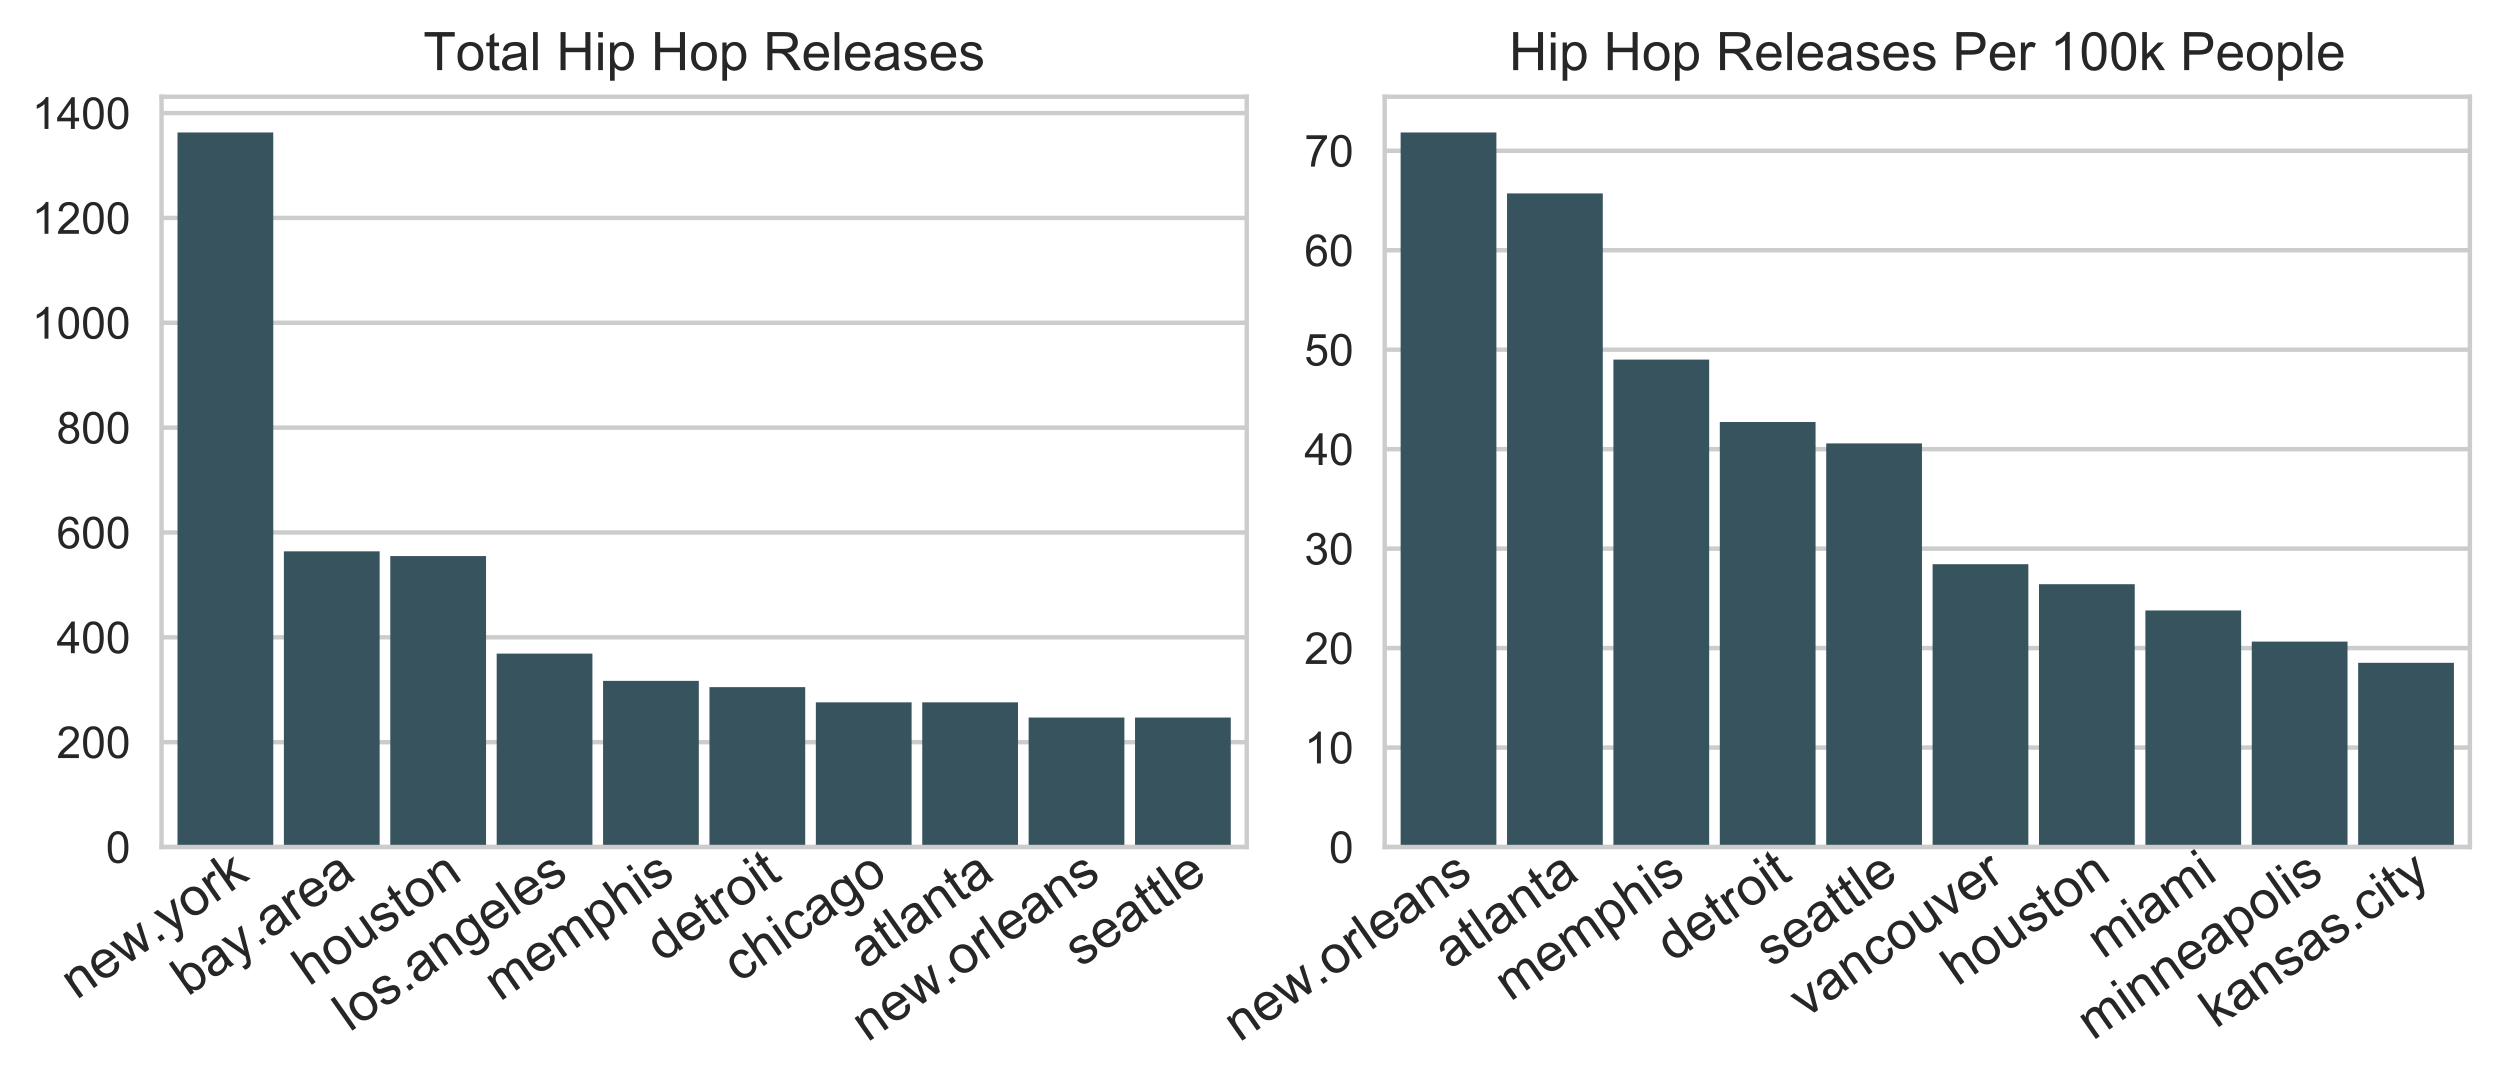 <?xml version="1.0" encoding="utf-8" standalone="no"?>
<!DOCTYPE svg PUBLIC "-//W3C//DTD SVG 1.1//EN"
  "http://www.w3.org/Graphics/SVG/1.1/DTD/svg11.dtd">
<!-- Created with matplotlib (http://matplotlib.org/) -->
<svg height="244pt" version="1.1" viewBox="0 0 564 244" width="564pt" xmlns="http://www.w3.org/2000/svg" xmlns:xlink="http://www.w3.org/1999/xlink">
 <defs>
  <style type="text/css">
*{stroke-linecap:butt;stroke-linejoin:round;}
  </style>
 </defs>
 <g id="figure_1">
  <g id="patch_1">
   <path d="M 0 244.384 
L 564.404 244.384 
L 564.404 -0 
L 0 -0 
z
" style="fill:#ffffff;"/>
  </g>
  <g id="axes_1">
   <g id="patch_2">
    <path d="M 36.444 191.089 
L 281.264 191.089 
L 281.264 21.825 
L 36.444 21.825 
z
" style="fill:#ffffff;"/>
   </g>
   <g id="matplotlib.axis_1"/>
   <g id="matplotlib.axis_2">
    <g id="ytick_1">
     <g id="line2d_1">
      <path clip-path="url(#pf727382b00)" d="M 36.444 191.089 
L 281.264 191.089 
" style="fill:none;stroke:#cccccc;stroke-linecap:round;"/>
     </g>
     <g id="line2d_2"/>
     <g id="text_1">
      <!-- 0 -->
      <defs>
       <path d="M 4.156 35.297 
Q 4.156 48 6.766 55.734 
Q 9.375 63.484 14.516 67.672 
Q 19.672 71.875 27.484 71.875 
Q 33.25 71.875 37.594 69.547 
Q 41.938 67.234 44.766 62.859 
Q 47.609 58.5 49.219 52.219 
Q 50.828 45.953 50.828 35.297 
Q 50.828 22.703 48.234 14.969 
Q 45.656 7.234 40.5 3 
Q 35.359 -1.219 27.484 -1.219 
Q 17.141 -1.219 11.234 6.203 
Q 4.156 15.141 4.156 35.297 
M 13.188 35.297 
Q 13.188 17.672 17.312 11.828 
Q 21.438 6 27.484 6 
Q 33.547 6 37.672 11.859 
Q 41.797 17.719 41.797 35.297 
Q 41.797 52.984 37.672 58.781 
Q 33.547 64.594 27.391 64.594 
Q 21.344 64.594 17.719 59.469 
Q 13.188 52.938 13.188 35.297 
" id="ArialMT-30"/>
      </defs>
      <g style="fill:#262626;" transform="translate(23.883 194.668)scale(0.1 -0.1)">
       <use xlink:href="#ArialMT-30"/>
      </g>
     </g>
    </g>
    <g id="ytick_2">
     <g id="line2d_3">
      <path clip-path="url(#pf727382b00)" d="M 36.444 167.435 
L 281.264 167.435 
" style="fill:none;stroke:#cccccc;stroke-linecap:round;"/>
     </g>
     <g id="line2d_4"/>
     <g id="text_2">
      <!-- 200 -->
      <defs>
       <path d="M 50.344 8.453 
L 50.344 0 
L 3.031 0 
Q 2.938 3.172 4.047 6.109 
Q 5.859 10.938 9.828 15.625 
Q 13.812 20.312 21.344 26.469 
Q 33.016 36.031 37.109 41.625 
Q 41.219 47.219 41.219 52.203 
Q 41.219 57.422 37.469 61 
Q 33.734 64.594 27.734 64.594 
Q 21.391 64.594 17.578 60.781 
Q 13.766 56.984 13.719 50.25 
L 4.688 51.172 
Q 5.609 61.281 11.656 66.578 
Q 17.719 71.875 27.938 71.875 
Q 38.234 71.875 44.234 66.156 
Q 50.25 60.453 50.25 52 
Q 50.25 47.703 48.484 43.547 
Q 46.734 39.406 42.656 34.812 
Q 38.578 30.219 29.109 22.219 
Q 21.188 15.578 18.938 13.203 
Q 16.703 10.844 15.234 8.453 
z
" id="ArialMT-32"/>
      </defs>
      <g style="fill:#262626;" transform="translate(12.761 171.013)scale(0.1 -0.1)">
       <use xlink:href="#ArialMT-32"/>
       <use x="55.615" xlink:href="#ArialMT-30"/>
       <use x="111.23" xlink:href="#ArialMT-30"/>
      </g>
     </g>
    </g>
    <g id="ytick_3">
     <g id="line2d_5">
      <path clip-path="url(#pf727382b00)" d="M 36.444 143.78 
L 281.264 143.78 
" style="fill:none;stroke:#cccccc;stroke-linecap:round;"/>
     </g>
     <g id="line2d_6"/>
     <g id="text_3">
      <!-- 400 -->
      <defs>
       <path d="M 32.328 0 
L 32.328 17.141 
L 1.266 17.141 
L 1.266 25.203 
L 33.938 71.578 
L 41.109 71.578 
L 41.109 25.203 
L 50.781 25.203 
L 50.781 17.141 
L 41.109 17.141 
L 41.109 0 
z
M 32.328 25.203 
L 32.328 57.469 
L 9.906 25.203 
z
" id="ArialMT-34"/>
      </defs>
      <g style="fill:#262626;" transform="translate(12.761 147.359)scale(0.1 -0.1)">
       <use xlink:href="#ArialMT-34"/>
       <use x="55.615" xlink:href="#ArialMT-30"/>
       <use x="111.23" xlink:href="#ArialMT-30"/>
      </g>
     </g>
    </g>
    <g id="ytick_4">
     <g id="line2d_7">
      <path clip-path="url(#pf727382b00)" d="M 36.444 120.126 
L 281.264 120.126 
" style="fill:none;stroke:#cccccc;stroke-linecap:round;"/>
     </g>
     <g id="line2d_8"/>
     <g id="text_4">
      <!-- 600 -->
      <defs>
       <path d="M 49.75 54.047 
L 41.016 53.375 
Q 39.844 58.547 37.703 60.891 
Q 34.125 64.656 28.906 64.656 
Q 24.703 64.656 21.531 62.312 
Q 17.391 59.281 14.984 53.469 
Q 12.594 47.656 12.5 36.922 
Q 15.672 41.75 20.266 44.094 
Q 24.859 46.438 29.891 46.438 
Q 38.672 46.438 44.844 39.969 
Q 51.031 33.5 51.031 23.25 
Q 51.031 16.5 48.125 10.719 
Q 45.219 4.938 40.141 1.859 
Q 35.062 -1.219 28.609 -1.219 
Q 17.625 -1.219 10.688 6.859 
Q 3.766 14.938 3.766 33.5 
Q 3.766 54.25 11.422 63.672 
Q 18.109 71.875 29.438 71.875 
Q 37.891 71.875 43.281 67.141 
Q 48.688 62.406 49.75 54.047 
M 13.875 23.188 
Q 13.875 18.656 15.797 14.5 
Q 17.719 10.359 21.188 8.172 
Q 24.656 6 28.469 6 
Q 34.031 6 38.031 10.484 
Q 42.047 14.984 42.047 22.703 
Q 42.047 30.125 38.078 34.391 
Q 34.125 38.672 28.125 38.672 
Q 22.172 38.672 18.016 34.391 
Q 13.875 30.125 13.875 23.188 
" id="ArialMT-36"/>
      </defs>
      <g style="fill:#262626;" transform="translate(12.761 123.705)scale(0.1 -0.1)">
       <use xlink:href="#ArialMT-36"/>
       <use x="55.615" xlink:href="#ArialMT-30"/>
       <use x="111.23" xlink:href="#ArialMT-30"/>
      </g>
     </g>
    </g>
    <g id="ytick_5">
     <g id="line2d_9">
      <path clip-path="url(#pf727382b00)" d="M 36.444 96.472 
L 281.264 96.472 
" style="fill:none;stroke:#cccccc;stroke-linecap:round;"/>
     </g>
     <g id="line2d_10"/>
     <g id="text_5">
      <!-- 800 -->
      <defs>
       <path d="M 17.672 38.812 
Q 12.203 40.828 9.562 44.531 
Q 6.938 48.25 6.938 53.422 
Q 6.938 61.234 12.547 66.547 
Q 18.172 71.875 27.484 71.875 
Q 36.859 71.875 42.578 66.422 
Q 48.297 60.984 48.297 53.172 
Q 48.297 48.188 45.672 44.5 
Q 43.062 40.828 37.75 38.812 
Q 44.344 36.672 47.781 31.875 
Q 51.219 27.094 51.219 20.453 
Q 51.219 11.281 44.719 5.031 
Q 38.234 -1.219 27.641 -1.219 
Q 17.047 -1.219 10.547 5.047 
Q 4.047 11.328 4.047 20.703 
Q 4.047 27.688 7.594 32.391 
Q 11.141 37.109 17.672 38.812 
M 15.922 53.719 
Q 15.922 48.641 19.188 45.406 
Q 22.469 42.188 27.688 42.188 
Q 32.766 42.188 36.016 45.375 
Q 39.266 48.578 39.266 53.219 
Q 39.266 58.062 35.906 61.359 
Q 32.562 64.656 27.594 64.656 
Q 22.562 64.656 19.234 61.422 
Q 15.922 58.203 15.922 53.719 
M 13.094 20.656 
Q 13.094 16.891 14.875 13.375 
Q 16.656 9.859 20.172 7.922 
Q 23.688 6 27.734 6 
Q 34.031 6 38.125 10.047 
Q 42.234 14.109 42.234 20.359 
Q 42.234 26.703 38.016 30.859 
Q 33.797 35.016 27.438 35.016 
Q 21.234 35.016 17.156 30.906 
Q 13.094 26.812 13.094 20.656 
" id="ArialMT-38"/>
      </defs>
      <g style="fill:#262626;" transform="translate(12.761 100.051)scale(0.1 -0.1)">
       <use xlink:href="#ArialMT-38"/>
       <use x="55.615" xlink:href="#ArialMT-30"/>
       <use x="111.23" xlink:href="#ArialMT-30"/>
      </g>
     </g>
    </g>
    <g id="ytick_6">
     <g id="line2d_11">
      <path clip-path="url(#pf727382b00)" d="M 36.444 72.818 
L 281.264 72.818 
" style="fill:none;stroke:#cccccc;stroke-linecap:round;"/>
     </g>
     <g id="line2d_12"/>
     <g id="text_6">
      <!-- 1000 -->
      <defs>
       <path d="M 37.25 0 
L 28.469 0 
L 28.469 56 
Q 25.297 52.984 20.141 49.953 
Q 14.984 46.922 10.891 45.406 
L 10.891 53.906 
Q 18.266 57.375 23.781 62.297 
Q 29.297 67.234 31.594 71.875 
L 37.25 71.875 
z
" id="ArialMT-31"/>
      </defs>
      <g style="fill:#262626;" transform="translate(7.2 76.397)scale(0.1 -0.1)">
       <use xlink:href="#ArialMT-31"/>
       <use x="55.615" xlink:href="#ArialMT-30"/>
       <use x="111.23" xlink:href="#ArialMT-30"/>
       <use x="166.846" xlink:href="#ArialMT-30"/>
      </g>
     </g>
    </g>
    <g id="ytick_7">
     <g id="line2d_13">
      <path clip-path="url(#pf727382b00)" d="M 36.444 49.163 
L 281.264 49.163 
" style="fill:none;stroke:#cccccc;stroke-linecap:round;"/>
     </g>
     <g id="line2d_14"/>
     <g id="text_7">
      <!-- 1200 -->
      <g style="fill:#262626;" transform="translate(7.2 52.742)scale(0.1 -0.1)">
       <use xlink:href="#ArialMT-31"/>
       <use x="55.615" xlink:href="#ArialMT-32"/>
       <use x="111.23" xlink:href="#ArialMT-30"/>
       <use x="166.846" xlink:href="#ArialMT-30"/>
      </g>
     </g>
    </g>
    <g id="ytick_8">
     <g id="line2d_15">
      <path clip-path="url(#pf727382b00)" d="M 36.444 25.509 
L 281.264 25.509 
" style="fill:none;stroke:#cccccc;stroke-linecap:round;"/>
     </g>
     <g id="line2d_16"/>
     <g id="text_8">
      <!-- 1400 -->
      <g style="fill:#262626;" transform="translate(7.2 29.088)scale(0.1 -0.1)">
       <use xlink:href="#ArialMT-31"/>
       <use x="55.615" xlink:href="#ArialMT-34"/>
       <use x="111.23" xlink:href="#ArialMT-30"/>
       <use x="166.846" xlink:href="#ArialMT-30"/>
      </g>
     </g>
    </g>
   </g>
   <g id="patch_3">
    <path clip-path="url(#pf727382b00)" d="M 40.044 191.089 
L 61.646 191.089 
L 61.646 29.885 
L 40.044 29.885 
z
" style="fill:#37535e;"/>
   </g>
   <g id="patch_4">
    <path clip-path="url(#pf727382b00)" d="M 64.046 191.089 
L 85.648 191.089 
L 85.648 124.384 
L 64.046 124.384 
z
" style="fill:#37535e;"/>
   </g>
   <g id="patch_5">
    <path clip-path="url(#pf727382b00)" d="M 88.048 191.089 
L 109.65 191.089 
L 109.65 125.448 
L 88.048 125.448 
z
" style="fill:#37535e;"/>
   </g>
   <g id="patch_6">
    <path clip-path="url(#pf727382b00)" d="M 112.05 191.089 
L 133.652 191.089 
L 133.652 147.447 
L 112.05 147.447 
z
" style="fill:#37535e;"/>
   </g>
   <g id="patch_7">
    <path clip-path="url(#pf727382b00)" d="M 136.052 191.089 
L 157.654 191.089 
L 157.654 153.597 
L 136.052 153.597 
z
" style="fill:#37535e;"/>
   </g>
   <g id="patch_8">
    <path clip-path="url(#pf727382b00)" d="M 160.054 191.089 
L 181.656 191.089 
L 181.656 155.016 
L 160.054 155.016 
z
" style="fill:#37535e;"/>
   </g>
   <g id="patch_9">
    <path clip-path="url(#pf727382b00)" d="M 184.056 191.089 
L 205.658 191.089 
L 205.658 158.446 
L 184.056 158.446 
z
" style="fill:#37535e;"/>
   </g>
   <g id="patch_10">
    <path clip-path="url(#pf727382b00)" d="M 208.058 191.089 
L 229.66 191.089 
L 229.66 158.446 
L 208.058 158.446 
z
" style="fill:#37535e;"/>
   </g>
   <g id="patch_11">
    <path clip-path="url(#pf727382b00)" d="M 232.06 191.089 
L 253.661 191.089 
L 253.661 161.876 
L 232.06 161.876 
z
" style="fill:#37535e;"/>
   </g>
   <g id="patch_12">
    <path clip-path="url(#pf727382b00)" d="M 256.062 191.089 
L 277.663 191.089 
L 277.663 161.876 
L 256.062 161.876 
z
" style="fill:#37535e;"/>
   </g>
   <g id="patch_13">
    <path d="M 36.444 191.089 
L 36.444 21.825 
" style="fill:none;stroke:#cccccc;stroke-linecap:square;stroke-linejoin:miter;"/>
   </g>
   <g id="patch_14">
    <path d="M 281.264 191.089 
L 281.264 21.825 
" style="fill:none;stroke:#cccccc;stroke-linecap:square;stroke-linejoin:miter;"/>
   </g>
   <g id="patch_15">
    <path d="M 36.444 191.089 
L 281.264 191.089 
" style="fill:none;stroke:#cccccc;stroke-linecap:square;stroke-linejoin:miter;"/>
   </g>
   <g id="patch_16">
    <path d="M 36.444 21.825 
L 281.264 21.825 
" style="fill:none;stroke:#cccccc;stroke-linecap:square;stroke-linejoin:miter;"/>
   </g>
   <g id="text_9">
    <!-- new.york -->
    <defs>
     <path d="M 6.594 0 
L 6.594 51.859 
L 14.5 51.859 
L 14.5 44.484 
Q 20.219 53.031 31 53.031 
Q 35.688 53.031 39.625 51.344 
Q 43.562 49.656 45.516 46.922 
Q 47.469 44.188 48.25 40.438 
Q 48.734 37.984 48.734 31.891 
L 48.734 0 
L 39.938 0 
L 39.938 31.547 
Q 39.938 36.922 38.906 39.578 
Q 37.891 42.234 35.281 43.812 
Q 32.672 45.406 29.156 45.406 
Q 23.531 45.406 19.453 41.844 
Q 15.375 38.281 15.375 28.328 
L 15.375 0 
z
" id="ArialMT-6e"/>
     <path d="M 42.094 16.703 
L 51.172 15.578 
Q 49.031 7.625 43.219 3.219 
Q 37.406 -1.172 28.375 -1.172 
Q 17 -1.172 10.328 5.828 
Q 3.656 12.844 3.656 25.484 
Q 3.656 38.578 10.391 45.797 
Q 17.141 53.031 27.875 53.031 
Q 38.281 53.031 44.875 45.953 
Q 51.469 38.875 51.469 26.031 
Q 51.469 25.25 51.422 23.688 
L 12.75 23.688 
Q 13.234 15.141 17.578 10.594 
Q 21.922 6.062 28.422 6.062 
Q 33.25 6.062 36.672 8.594 
Q 40.094 11.141 42.094 16.703 
M 13.234 30.906 
L 42.188 30.906 
Q 41.609 37.453 38.875 40.719 
Q 34.672 45.797 27.984 45.797 
Q 21.922 45.797 17.797 41.75 
Q 13.672 37.703 13.234 30.906 
" id="ArialMT-65"/>
     <path d="M 16.156 0 
L 0.297 51.859 
L 9.375 51.859 
L 17.625 21.922 
L 20.703 10.797 
Q 20.906 11.625 23.391 21.484 
L 31.641 51.859 
L 40.672 51.859 
L 48.438 21.781 
L 51.031 11.859 
L 54 21.875 
L 62.891 51.859 
L 71.438 51.859 
L 55.219 0 
L 46.094 0 
L 37.844 31.062 
L 35.844 39.891 
L 25.344 0 
z
" id="ArialMT-77"/>
     <path d="M 9.078 0 
L 9.078 10.016 
L 19.094 10.016 
L 19.094 0 
z
" id="ArialMT-2e"/>
     <path d="M 6.203 -19.969 
L 5.219 -11.719 
Q 8.109 -12.5 10.25 -12.5 
Q 13.188 -12.5 14.938 -11.516 
Q 16.703 -10.547 17.828 -8.797 
Q 18.656 -7.469 20.516 -2.25 
Q 20.75 -1.516 21.297 -0.094 
L 1.609 51.859 
L 11.078 51.859 
L 21.875 21.828 
Q 23.969 16.109 25.641 9.812 
Q 27.156 15.875 29.25 21.625 
L 40.328 51.859 
L 49.125 51.859 
L 29.391 -0.875 
Q 26.219 -9.422 24.469 -12.641 
Q 22.125 -17 19.094 -19.016 
Q 16.062 -21.047 11.859 -21.047 
Q 9.328 -21.047 6.203 -19.969 
" id="ArialMT-79"/>
     <path d="M 3.328 25.922 
Q 3.328 40.328 11.328 47.266 
Q 18.016 53.031 27.641 53.031 
Q 38.328 53.031 45.109 46.016 
Q 51.906 39.016 51.906 26.656 
Q 51.906 16.656 48.906 10.906 
Q 45.906 5.172 40.156 2 
Q 34.422 -1.172 27.641 -1.172 
Q 16.75 -1.172 10.031 5.812 
Q 3.328 12.797 3.328 25.922 
M 12.359 25.922 
Q 12.359 15.969 16.703 11.016 
Q 21.047 6.062 27.641 6.062 
Q 34.188 6.062 38.531 11.031 
Q 42.875 16.016 42.875 26.219 
Q 42.875 35.844 38.5 40.797 
Q 34.125 45.75 27.641 45.75 
Q 21.047 45.75 16.703 40.812 
Q 12.359 35.891 12.359 25.922 
" id="ArialMT-6f"/>
     <path d="M 6.5 0 
L 6.5 51.859 
L 14.406 51.859 
L 14.406 44 
Q 17.438 49.516 20 51.266 
Q 22.562 53.031 25.641 53.031 
Q 30.078 53.031 34.672 50.203 
L 31.641 42.047 
Q 28.422 43.953 25.203 43.953 
Q 22.312 43.953 20.016 42.219 
Q 17.719 40.484 16.75 37.406 
Q 15.281 32.719 15.281 27.156 
L 15.281 0 
z
" id="ArialMT-72"/>
     <path d="M 6.641 0 
L 6.641 71.578 
L 15.438 71.578 
L 15.438 30.766 
L 36.234 51.859 
L 47.609 51.859 
L 27.781 32.625 
L 49.609 0 
L 38.766 0 
L 21.625 26.516 
L 15.438 20.562 
L 15.438 0 
z
" id="ArialMT-6b"/>
    </defs>
    <g style="fill:#262626;" transform="translate(17.273 225.66)rotate(-35)scale(0.12 -0.12)">
     <use xlink:href="#ArialMT-6e"/>
     <use x="55.615" xlink:href="#ArialMT-65"/>
     <use x="111.23" xlink:href="#ArialMT-77"/>
     <use x="183.369" xlink:href="#ArialMT-2e"/>
     <use x="211.152" xlink:href="#ArialMT-79"/>
     <use x="261.152" xlink:href="#ArialMT-6f"/>
     <use x="316.768" xlink:href="#ArialMT-72"/>
     <use x="350.068" xlink:href="#ArialMT-6b"/>
    </g>
   </g>
   <g id="text_10">
    <!-- bay.area -->
    <defs>
     <path d="M 14.703 0 
L 6.547 0 
L 6.547 71.578 
L 15.328 71.578 
L 15.328 46.047 
Q 20.906 53.031 29.547 53.031 
Q 34.328 53.031 38.594 51.094 
Q 42.875 49.172 45.625 45.672 
Q 48.391 42.188 49.953 37.25 
Q 51.516 32.328 51.516 26.703 
Q 51.516 13.375 44.922 6.094 
Q 38.328 -1.172 29.109 -1.172 
Q 19.922 -1.172 14.703 6.5 
z
M 14.594 26.312 
Q 14.594 17 17.141 12.844 
Q 21.297 6.062 28.375 6.062 
Q 34.125 6.062 38.328 11.062 
Q 42.531 16.062 42.531 25.984 
Q 42.531 36.141 38.5 40.969 
Q 34.469 45.797 28.766 45.797 
Q 23 45.797 18.797 40.797 
Q 14.594 35.797 14.594 26.312 
" id="ArialMT-62"/>
     <path d="M 40.438 6.391 
Q 35.547 2.25 31.031 0.531 
Q 26.516 -1.172 21.344 -1.172 
Q 12.797 -1.172 8.203 3 
Q 3.609 7.172 3.609 13.672 
Q 3.609 17.484 5.344 20.625 
Q 7.078 23.781 9.891 25.688 
Q 12.703 27.594 16.219 28.562 
Q 18.797 29.25 24.031 29.891 
Q 34.672 31.156 39.703 32.906 
Q 39.75 34.719 39.75 35.203 
Q 39.75 40.578 37.25 42.781 
Q 33.891 45.75 27.25 45.75 
Q 21.047 45.75 18.094 43.578 
Q 15.141 41.406 13.719 35.891 
L 5.125 37.062 
Q 6.297 42.578 8.984 45.969 
Q 11.672 49.359 16.75 51.188 
Q 21.828 53.031 28.516 53.031 
Q 35.156 53.031 39.297 51.469 
Q 43.453 49.906 45.406 47.531 
Q 47.359 45.172 48.141 41.547 
Q 48.578 39.312 48.578 33.453 
L 48.578 21.734 
Q 48.578 9.469 49.141 6.219 
Q 49.703 2.984 51.375 0 
L 42.188 0 
Q 40.828 2.734 40.438 6.391 
M 39.703 26.031 
Q 34.906 24.078 25.344 22.703 
Q 19.922 21.922 17.672 20.938 
Q 15.438 19.969 14.203 18.094 
Q 12.984 16.219 12.984 13.922 
Q 12.984 10.406 15.641 8.062 
Q 18.312 5.719 23.438 5.719 
Q 28.516 5.719 32.469 7.938 
Q 36.422 10.156 38.281 14.016 
Q 39.703 17 39.703 22.797 
z
" id="ArialMT-61"/>
    </defs>
    <g style="fill:#262626;" transform="translate(42.359 224.9)rotate(-35)scale(0.12 -0.12)">
     <use xlink:href="#ArialMT-62"/>
     <use x="55.615" xlink:href="#ArialMT-61"/>
     <use x="111.23" xlink:href="#ArialMT-79"/>
     <use x="161.121" xlink:href="#ArialMT-2e"/>
     <use x="188.904" xlink:href="#ArialMT-61"/>
     <use x="244.52" xlink:href="#ArialMT-72"/>
     <use x="277.82" xlink:href="#ArialMT-65"/>
     <use x="333.436" xlink:href="#ArialMT-61"/>
    </g>
   </g>
   <g id="text_11">
    <!-- houston -->
    <defs>
     <path d="M 6.594 0 
L 6.594 71.578 
L 15.375 71.578 
L 15.375 45.906 
Q 21.531 53.031 30.906 53.031 
Q 36.672 53.031 40.922 50.75 
Q 45.172 48.484 47 44.484 
Q 48.828 40.484 48.828 32.859 
L 48.828 0 
L 40.047 0 
L 40.047 32.859 
Q 40.047 39.453 37.188 42.453 
Q 34.328 45.453 29.109 45.453 
Q 25.203 45.453 21.75 43.422 
Q 18.312 41.406 16.844 37.938 
Q 15.375 34.469 15.375 28.375 
L 15.375 0 
z
" id="ArialMT-68"/>
     <path d="M 40.578 0 
L 40.578 7.625 
Q 34.516 -1.172 24.125 -1.172 
Q 19.531 -1.172 15.547 0.578 
Q 11.578 2.344 9.641 5 
Q 7.719 7.672 6.938 11.531 
Q 6.391 14.109 6.391 19.734 
L 6.391 51.859 
L 15.188 51.859 
L 15.188 23.094 
Q 15.188 16.219 15.719 13.812 
Q 16.547 10.359 19.234 8.375 
Q 21.922 6.391 25.875 6.391 
Q 29.828 6.391 33.297 8.422 
Q 36.766 10.453 38.203 13.938 
Q 39.656 17.438 39.656 24.078 
L 39.656 51.859 
L 48.438 51.859 
L 48.438 0 
z
" id="ArialMT-75"/>
     <path d="M 3.078 15.484 
L 11.766 16.844 
Q 12.5 11.625 15.844 8.844 
Q 19.188 6.062 25.203 6.062 
Q 31.25 6.062 34.172 8.516 
Q 37.109 10.984 37.109 14.312 
Q 37.109 17.281 34.516 19 
Q 32.719 20.172 25.531 21.969 
Q 15.875 24.422 12.141 26.203 
Q 8.406 27.984 6.469 31.125 
Q 4.547 34.281 4.547 38.094 
Q 4.547 41.547 6.125 44.5 
Q 7.719 47.469 10.453 49.422 
Q 12.5 50.922 16.031 51.969 
Q 19.578 53.031 23.641 53.031 
Q 29.734 53.031 34.344 51.266 
Q 38.969 49.516 41.156 46.5 
Q 43.359 43.5 44.188 38.484 
L 35.594 37.312 
Q 35.016 41.312 32.203 43.547 
Q 29.391 45.797 24.266 45.797 
Q 18.219 45.797 15.625 43.797 
Q 13.031 41.797 13.031 39.109 
Q 13.031 37.406 14.109 36.031 
Q 15.188 34.625 17.484 33.688 
Q 18.797 33.203 25.25 31.453 
Q 34.578 28.953 38.25 27.359 
Q 41.938 25.781 44.031 22.75 
Q 46.141 19.734 46.141 15.234 
Q 46.141 10.844 43.578 6.953 
Q 41.016 3.078 36.172 0.953 
Q 31.344 -1.172 25.25 -1.172 
Q 15.141 -1.172 9.844 3.031 
Q 4.547 7.234 3.078 15.484 
" id="ArialMT-73"/>
     <path d="M 25.781 7.859 
L 27.047 0.094 
Q 23.344 -0.688 20.406 -0.688 
Q 15.625 -0.688 12.984 0.828 
Q 10.359 2.344 9.281 4.812 
Q 8.203 7.281 8.203 15.188 
L 8.203 45.016 
L 1.766 45.016 
L 1.766 51.859 
L 8.203 51.859 
L 8.203 64.703 
L 16.938 69.969 
L 16.938 51.859 
L 25.781 51.859 
L 25.781 45.016 
L 16.938 45.016 
L 16.938 14.703 
Q 16.938 10.938 17.406 9.859 
Q 17.875 8.797 18.922 8.156 
Q 19.969 7.516 21.922 7.516 
Q 23.391 7.516 25.781 7.859 
" id="ArialMT-74"/>
    </defs>
    <g style="fill:#262626;" transform="translate(69.704 222.616)rotate(-35)scale(0.12 -0.12)">
     <use xlink:href="#ArialMT-68"/>
     <use x="55.615" xlink:href="#ArialMT-6f"/>
     <use x="111.23" xlink:href="#ArialMT-75"/>
     <use x="166.846" xlink:href="#ArialMT-73"/>
     <use x="216.846" xlink:href="#ArialMT-74"/>
     <use x="244.629" xlink:href="#ArialMT-6f"/>
     <use x="300.244" xlink:href="#ArialMT-6e"/>
    </g>
   </g>
   <g id="text_12">
    <!-- los.angeles -->
    <defs>
     <path d="M 6.391 0 
L 6.391 71.578 
L 15.188 71.578 
L 15.188 0 
z
" id="ArialMT-6c"/>
     <path d="M 4.984 -4.297 
L 13.531 -5.562 
Q 14.062 -9.516 16.5 -11.328 
Q 19.781 -13.766 25.438 -13.766 
Q 31.547 -13.766 34.859 -11.328 
Q 38.188 -8.891 39.359 -4.5 
Q 40.047 -1.812 39.984 6.781 
Q 34.234 0 25.641 0 
Q 14.938 0 9.078 7.719 
Q 3.219 15.438 3.219 26.219 
Q 3.219 33.641 5.906 39.906 
Q 8.594 46.188 13.688 49.609 
Q 18.797 53.031 25.688 53.031 
Q 34.859 53.031 40.828 45.609 
L 40.828 51.859 
L 48.922 51.859 
L 48.922 7.031 
Q 48.922 -5.078 46.453 -10.125 
Q 44 -15.188 38.641 -18.109 
Q 33.297 -21.047 25.484 -21.047 
Q 16.219 -21.047 10.5 -16.875 
Q 4.781 -12.703 4.984 -4.297 
M 12.25 26.859 
Q 12.25 16.656 16.297 11.969 
Q 20.359 7.281 26.469 7.281 
Q 32.516 7.281 36.609 11.938 
Q 40.719 16.609 40.719 26.562 
Q 40.719 36.078 36.5 40.906 
Q 32.281 45.75 26.312 45.75 
Q 20.453 45.75 16.344 40.984 
Q 12.25 36.234 12.25 26.859 
" id="ArialMT-67"/>
    </defs>
    <g style="fill:#262626;" transform="translate(78.876 232.944)rotate(-35)scale(0.12 -0.12)">
     <use xlink:href="#ArialMT-6c"/>
     <use x="22.217" xlink:href="#ArialMT-6f"/>
     <use x="77.832" xlink:href="#ArialMT-73"/>
     <use x="127.832" xlink:href="#ArialMT-2e"/>
     <use x="155.615" xlink:href="#ArialMT-61"/>
     <use x="211.23" xlink:href="#ArialMT-6e"/>
     <use x="266.846" xlink:href="#ArialMT-67"/>
     <use x="322.461" xlink:href="#ArialMT-65"/>
     <use x="378.076" xlink:href="#ArialMT-6c"/>
     <use x="400.293" xlink:href="#ArialMT-65"/>
     <use x="455.908" xlink:href="#ArialMT-73"/>
    </g>
   </g>
   <g id="text_13">
    <!-- memphis -->
    <defs>
     <path d="M 6.594 0 
L 6.594 51.859 
L 14.453 51.859 
L 14.453 44.578 
Q 16.891 48.391 20.938 50.703 
Q 25 53.031 30.172 53.031 
Q 35.938 53.031 39.625 50.641 
Q 43.312 48.25 44.828 43.953 
Q 50.984 53.031 60.844 53.031 
Q 68.562 53.031 72.703 48.75 
Q 76.859 44.484 76.859 35.594 
L 76.859 0 
L 68.109 0 
L 68.109 32.672 
Q 68.109 37.938 67.25 40.25 
Q 66.406 42.578 64.156 43.984 
Q 61.922 45.406 58.891 45.406 
Q 53.422 45.406 49.797 41.766 
Q 46.188 38.141 46.188 30.125 
L 46.188 0 
L 37.406 0 
L 37.406 33.688 
Q 37.406 39.547 35.25 42.469 
Q 33.109 45.406 28.219 45.406 
Q 24.516 45.406 21.359 43.453 
Q 18.219 41.5 16.797 37.734 
Q 15.375 33.984 15.375 26.906 
L 15.375 0 
z
" id="ArialMT-6d"/>
     <path d="M 6.594 -19.875 
L 6.594 51.859 
L 14.594 51.859 
L 14.594 45.125 
Q 17.438 49.078 21 51.047 
Q 24.562 53.031 29.641 53.031 
Q 36.281 53.031 41.359 49.609 
Q 46.438 46.188 49.016 39.953 
Q 51.609 33.734 51.609 26.312 
Q 51.609 18.359 48.75 11.984 
Q 45.906 5.609 40.453 2.219 
Q 35.016 -1.172 29 -1.172 
Q 24.609 -1.172 21.109 0.688 
Q 17.625 2.547 15.375 5.375 
L 15.375 -19.875 
z
M 14.547 25.641 
Q 14.547 15.625 18.594 10.844 
Q 22.656 6.062 28.422 6.062 
Q 34.281 6.062 38.453 11.016 
Q 42.625 15.969 42.625 26.375 
Q 42.625 36.281 38.547 41.203 
Q 34.469 46.141 28.812 46.141 
Q 23.188 46.141 18.859 40.891 
Q 14.547 35.641 14.547 25.641 
" id="ArialMT-70"/>
     <path d="M 6.641 61.469 
L 6.641 71.578 
L 15.438 71.578 
L 15.438 61.469 
z
M 6.641 0 
L 6.641 51.859 
L 15.438 51.859 
L 15.438 0 
z
" id="ArialMT-69"/>
    </defs>
    <g style="fill:#262626;" transform="translate(112.812 226.045)rotate(-35)scale(0.12 -0.12)">
     <use xlink:href="#ArialMT-6d"/>
     <use x="83.301" xlink:href="#ArialMT-65"/>
     <use x="138.916" xlink:href="#ArialMT-6d"/>
     <use x="222.217" xlink:href="#ArialMT-70"/>
     <use x="277.832" xlink:href="#ArialMT-68"/>
     <use x="333.447" xlink:href="#ArialMT-69"/>
     <use x="355.664" xlink:href="#ArialMT-73"/>
    </g>
   </g>
   <g id="text_14">
    <!-- detroit -->
    <defs>
     <path d="M 40.234 0 
L 40.234 6.547 
Q 35.297 -1.172 25.734 -1.172 
Q 19.531 -1.172 14.328 2.25 
Q 9.125 5.672 6.266 11.797 
Q 3.422 17.922 3.422 25.875 
Q 3.422 33.641 6 39.969 
Q 8.594 46.297 13.766 49.656 
Q 18.953 53.031 25.344 53.031 
Q 30.031 53.031 33.688 51.047 
Q 37.359 49.078 39.656 45.906 
L 39.656 71.578 
L 48.391 71.578 
L 48.391 0 
z
M 12.453 25.875 
Q 12.453 15.922 16.641 10.984 
Q 20.844 6.062 26.562 6.062 
Q 32.328 6.062 36.344 10.766 
Q 40.375 15.484 40.375 25.141 
Q 40.375 35.797 36.266 40.766 
Q 32.172 45.75 26.172 45.75 
Q 20.312 45.75 16.375 40.969 
Q 12.453 36.188 12.453 25.875 
" id="ArialMT-64"/>
    </defs>
    <g style="fill:#262626;" transform="translate(149.37 217.253)rotate(-35)scale(0.12 -0.12)">
     <use xlink:href="#ArialMT-64"/>
     <use x="55.615" xlink:href="#ArialMT-65"/>
     <use x="111.23" xlink:href="#ArialMT-74"/>
     <use x="139.014" xlink:href="#ArialMT-72"/>
     <use x="172.314" xlink:href="#ArialMT-6f"/>
     <use x="227.93" xlink:href="#ArialMT-69"/>
     <use x="250.146" xlink:href="#ArialMT-74"/>
    </g>
   </g>
   <g id="text_15">
    <!-- chicago -->
    <defs>
     <path d="M 40.438 19 
L 49.078 17.875 
Q 47.656 8.938 41.812 3.875 
Q 35.984 -1.172 27.484 -1.172 
Q 16.844 -1.172 10.375 5.781 
Q 3.906 12.75 3.906 25.734 
Q 3.906 34.125 6.688 40.422 
Q 9.469 46.734 15.156 49.875 
Q 20.844 53.031 27.547 53.031 
Q 35.984 53.031 41.359 48.75 
Q 46.734 44.484 48.25 36.625 
L 39.703 35.297 
Q 38.484 40.531 35.375 43.156 
Q 32.281 45.797 27.875 45.797 
Q 21.234 45.797 17.078 41.031 
Q 12.938 36.281 12.938 25.984 
Q 12.938 15.531 16.938 10.797 
Q 20.953 6.062 27.391 6.062 
Q 32.562 6.062 36.031 9.234 
Q 39.5 12.406 40.438 19 
" id="ArialMT-63"/>
    </defs>
    <g style="fill:#262626;" transform="translate(166.73 221.847)rotate(-35)scale(0.12 -0.12)">
     <use xlink:href="#ArialMT-63"/>
     <use x="50" xlink:href="#ArialMT-68"/>
     <use x="105.615" xlink:href="#ArialMT-69"/>
     <use x="127.832" xlink:href="#ArialMT-63"/>
     <use x="177.832" xlink:href="#ArialMT-61"/>
     <use x="233.447" xlink:href="#ArialMT-67"/>
     <use x="289.062" xlink:href="#ArialMT-6f"/>
    </g>
   </g>
   <g id="text_16">
    <!-- atlanta -->
    <g style="fill:#262626;" transform="translate(195.18 218.789)rotate(-35)scale(0.12 -0.12)">
     <use xlink:href="#ArialMT-61"/>
     <use x="55.615" xlink:href="#ArialMT-74"/>
     <use x="83.398" xlink:href="#ArialMT-6c"/>
     <use x="105.615" xlink:href="#ArialMT-61"/>
     <use x="161.23" xlink:href="#ArialMT-6e"/>
     <use x="216.846" xlink:href="#ArialMT-74"/>
     <use x="244.629" xlink:href="#ArialMT-61"/>
    </g>
   </g>
   <g id="text_17">
    <!-- new.orleans -->
    <g style="fill:#262626;" transform="translate(195.701 235.23)rotate(-35)scale(0.12 -0.12)">
     <use xlink:href="#ArialMT-6e"/>
     <use x="55.615" xlink:href="#ArialMT-65"/>
     <use x="111.23" xlink:href="#ArialMT-77"/>
     <use x="183.369" xlink:href="#ArialMT-2e"/>
     <use x="211.152" xlink:href="#ArialMT-6f"/>
     <use x="266.768" xlink:href="#ArialMT-72"/>
     <use x="300.068" xlink:href="#ArialMT-6c"/>
     <use x="322.285" xlink:href="#ArialMT-65"/>
     <use x="377.9" xlink:href="#ArialMT-61"/>
     <use x="433.516" xlink:href="#ArialMT-6e"/>
     <use x="489.131" xlink:href="#ArialMT-73"/>
    </g>
   </g>
   <g id="text_18">
    <!-- seattle -->
    <g style="fill:#262626;" transform="translate(243.736 218.402)rotate(-35)scale(0.12 -0.12)">
     <use xlink:href="#ArialMT-73"/>
     <use x="50" xlink:href="#ArialMT-65"/>
     <use x="105.615" xlink:href="#ArialMT-61"/>
     <use x="161.23" xlink:href="#ArialMT-74"/>
     <use x="189.014" xlink:href="#ArialMT-74"/>
     <use x="216.797" xlink:href="#ArialMT-6c"/>
     <use x="239.014" xlink:href="#ArialMT-65"/>
    </g>
   </g>
   <g id="text_19">
    <!-- Total Hip Hop Releases -->
    <defs>
     <path d="M 25.922 0 
L 25.922 63.141 
L 2.344 63.141 
L 2.344 71.578 
L 59.078 71.578 
L 59.078 63.141 
L 35.406 63.141 
L 35.406 0 
z
" id="ArialMT-54"/>
     <path id="ArialMT-20"/>
     <path d="M 8.016 0 
L 8.016 71.578 
L 17.484 71.578 
L 17.484 42.188 
L 54.688 42.188 
L 54.688 71.578 
L 64.156 71.578 
L 64.156 0 
L 54.688 0 
L 54.688 33.734 
L 17.484 33.734 
L 17.484 0 
z
" id="ArialMT-48"/>
     <path d="M 7.859 0 
L 7.859 71.578 
L 39.594 71.578 
Q 49.172 71.578 54.141 69.641 
Q 59.125 67.719 62.109 62.828 
Q 65.094 57.953 65.094 52.047 
Q 65.094 44.438 60.156 39.203 
Q 55.219 33.984 44.922 32.562 
Q 48.688 30.766 50.641 29 
Q 54.781 25.203 58.5 19.484 
L 70.953 0 
L 59.031 0 
L 49.562 14.891 
Q 45.406 21.344 42.719 24.75 
Q 40.047 28.172 37.922 29.531 
Q 35.797 30.906 33.594 31.453 
Q 31.984 31.781 28.328 31.781 
L 17.328 31.781 
L 17.328 0 
z
M 17.328 39.984 
L 37.703 39.984 
Q 44.188 39.984 47.844 41.328 
Q 51.516 42.672 53.422 45.625 
Q 55.328 48.578 55.328 52.047 
Q 55.328 57.125 51.641 60.391 
Q 47.953 63.672 39.984 63.672 
L 17.328 63.672 
z
" id="ArialMT-52"/>
    </defs>
    <g style="fill:#262626;" transform="translate(95.504 15.825)scale(0.12 -0.12)">
     <use xlink:href="#ArialMT-54"/>
     <use x="60.912" xlink:href="#ArialMT-6f"/>
     <use x="116.527" xlink:href="#ArialMT-74"/>
     <use x="144.311" xlink:href="#ArialMT-61"/>
     <use x="199.926" xlink:href="#ArialMT-6c"/>
     <use x="222.143" xlink:href="#ArialMT-20"/>
     <use x="249.926" xlink:href="#ArialMT-48"/>
     <use x="322.143" xlink:href="#ArialMT-69"/>
     <use x="344.359" xlink:href="#ArialMT-70"/>
     <use x="399.975" xlink:href="#ArialMT-20"/>
     <use x="427.758" xlink:href="#ArialMT-48"/>
     <use x="499.975" xlink:href="#ArialMT-6f"/>
     <use x="555.59" xlink:href="#ArialMT-70"/>
     <use x="611.205" xlink:href="#ArialMT-20"/>
     <use x="638.988" xlink:href="#ArialMT-52"/>
     <use x="711.205" xlink:href="#ArialMT-65"/>
     <use x="766.82" xlink:href="#ArialMT-6c"/>
     <use x="789.037" xlink:href="#ArialMT-65"/>
     <use x="844.652" xlink:href="#ArialMT-61"/>
     <use x="900.268" xlink:href="#ArialMT-73"/>
     <use x="950.268" xlink:href="#ArialMT-65"/>
     <use x="1005.883" xlink:href="#ArialMT-73"/>
    </g>
   </g>
  </g>
  <g id="axes_2">
   <g id="patch_17">
    <path d="M 312.384 191.089 
L 557.204 191.089 
L 557.204 21.825 
L 312.384 21.825 
z
" style="fill:#ffffff;"/>
   </g>
   <g id="matplotlib.axis_3"/>
   <g id="matplotlib.axis_4">
    <g id="ytick_9">
     <g id="line2d_17">
      <path clip-path="url(#p924c9200b1)" d="M 312.384 191.089 
L 557.204 191.089 
" style="fill:none;stroke:#cccccc;stroke-linecap:round;"/>
     </g>
     <g id="line2d_18"/>
     <g id="text_20">
      <!-- 0 -->
      <g style="fill:#262626;" transform="translate(299.823 194.668)scale(0.1 -0.1)">
       <use xlink:href="#ArialMT-30"/>
      </g>
     </g>
    </g>
    <g id="ytick_10">
     <g id="line2d_19">
      <path clip-path="url(#p924c9200b1)" d="M 312.384 168.649 
L 557.204 168.649 
" style="fill:none;stroke:#cccccc;stroke-linecap:round;"/>
     </g>
     <g id="line2d_20"/>
     <g id="text_21">
      <!-- 10 -->
      <g style="fill:#262626;" transform="translate(294.262 172.228)scale(0.1 -0.1)">
       <use xlink:href="#ArialMT-31"/>
       <use x="55.615" xlink:href="#ArialMT-30"/>
      </g>
     </g>
    </g>
    <g id="ytick_11">
     <g id="line2d_21">
      <path clip-path="url(#p924c9200b1)" d="M 312.384 146.209 
L 557.204 146.209 
" style="fill:none;stroke:#cccccc;stroke-linecap:round;"/>
     </g>
     <g id="line2d_22"/>
     <g id="text_22">
      <!-- 20 -->
      <g style="fill:#262626;" transform="translate(294.262 149.788)scale(0.1 -0.1)">
       <use xlink:href="#ArialMT-32"/>
       <use x="55.615" xlink:href="#ArialMT-30"/>
      </g>
     </g>
    </g>
    <g id="ytick_12">
     <g id="line2d_23">
      <path clip-path="url(#p924c9200b1)" d="M 312.384 123.769 
L 557.204 123.769 
" style="fill:none;stroke:#cccccc;stroke-linecap:round;"/>
     </g>
     <g id="line2d_24"/>
     <g id="text_23">
      <!-- 30 -->
      <defs>
       <path d="M 4.203 18.891 
L 12.984 20.062 
Q 14.5 12.594 18.141 9.297 
Q 21.781 6 27 6 
Q 33.203 6 37.469 10.297 
Q 41.75 14.594 41.75 20.953 
Q 41.75 27 37.797 30.922 
Q 33.844 34.859 27.734 34.859 
Q 25.25 34.859 21.531 33.891 
L 22.516 41.609 
Q 23.391 41.5 23.922 41.5 
Q 29.547 41.5 34.031 44.422 
Q 38.531 47.359 38.531 53.469 
Q 38.531 58.297 35.25 61.469 
Q 31.984 64.656 26.812 64.656 
Q 21.688 64.656 18.266 61.422 
Q 14.844 58.203 13.875 51.766 
L 5.078 53.328 
Q 6.688 62.156 12.391 67.016 
Q 18.109 71.875 26.609 71.875 
Q 32.469 71.875 37.391 69.359 
Q 42.328 66.844 44.938 62.5 
Q 47.562 58.156 47.562 53.266 
Q 47.562 48.641 45.062 44.828 
Q 42.578 41.016 37.703 38.766 
Q 44.047 37.312 47.562 32.688 
Q 51.078 28.078 51.078 21.141 
Q 51.078 11.766 44.234 5.25 
Q 37.406 -1.266 26.953 -1.266 
Q 17.531 -1.266 11.297 4.344 
Q 5.078 9.969 4.203 18.891 
" id="ArialMT-33"/>
      </defs>
      <g style="fill:#262626;" transform="translate(294.262 127.348)scale(0.1 -0.1)">
       <use xlink:href="#ArialMT-33"/>
       <use x="55.615" xlink:href="#ArialMT-30"/>
      </g>
     </g>
    </g>
    <g id="ytick_13">
     <g id="line2d_25">
      <path clip-path="url(#p924c9200b1)" d="M 312.384 101.329 
L 557.204 101.329 
" style="fill:none;stroke:#cccccc;stroke-linecap:round;"/>
     </g>
     <g id="line2d_26"/>
     <g id="text_24">
      <!-- 40 -->
      <g style="fill:#262626;" transform="translate(294.262 104.908)scale(0.1 -0.1)">
       <use xlink:href="#ArialMT-34"/>
       <use x="55.615" xlink:href="#ArialMT-30"/>
      </g>
     </g>
    </g>
    <g id="ytick_14">
     <g id="line2d_27">
      <path clip-path="url(#p924c9200b1)" d="M 312.384 78.889 
L 557.204 78.889 
" style="fill:none;stroke:#cccccc;stroke-linecap:round;"/>
     </g>
     <g id="line2d_28"/>
     <g id="text_25">
      <!-- 50 -->
      <defs>
       <path d="M 4.156 18.75 
L 13.375 19.531 
Q 14.406 12.797 18.141 9.391 
Q 21.875 6 27.156 6 
Q 33.5 6 37.891 10.781 
Q 42.281 15.578 42.281 23.484 
Q 42.281 31 38.062 35.344 
Q 33.844 39.703 27 39.703 
Q 22.75 39.703 19.328 37.766 
Q 15.922 35.844 13.969 32.766 
L 5.719 33.844 
L 12.641 70.609 
L 48.25 70.609 
L 48.25 62.203 
L 19.672 62.203 
L 15.828 42.969 
Q 22.266 47.469 29.344 47.469 
Q 38.719 47.469 45.156 40.969 
Q 51.609 34.469 51.609 24.266 
Q 51.609 14.547 45.953 7.469 
Q 39.062 -1.219 27.156 -1.219 
Q 17.391 -1.219 11.203 4.25 
Q 5.031 9.719 4.156 18.75 
" id="ArialMT-35"/>
      </defs>
      <g style="fill:#262626;" transform="translate(294.262 82.468)scale(0.1 -0.1)">
       <use xlink:href="#ArialMT-35"/>
       <use x="55.615" xlink:href="#ArialMT-30"/>
      </g>
     </g>
    </g>
    <g id="ytick_15">
     <g id="line2d_29">
      <path clip-path="url(#p924c9200b1)" d="M 312.384 56.45 
L 557.204 56.45 
" style="fill:none;stroke:#cccccc;stroke-linecap:round;"/>
     </g>
     <g id="line2d_30"/>
     <g id="text_26">
      <!-- 60 -->
      <g style="fill:#262626;" transform="translate(294.262 60.028)scale(0.1 -0.1)">
       <use xlink:href="#ArialMT-36"/>
       <use x="55.615" xlink:href="#ArialMT-30"/>
      </g>
     </g>
    </g>
    <g id="ytick_16">
     <g id="line2d_31">
      <path clip-path="url(#p924c9200b1)" d="M 312.384 34.01 
L 557.204 34.01 
" style="fill:none;stroke:#cccccc;stroke-linecap:round;"/>
     </g>
     <g id="line2d_32"/>
     <g id="text_27">
      <!-- 70 -->
      <defs>
       <path d="M 4.734 62.203 
L 4.734 70.656 
L 51.078 70.656 
L 51.078 63.812 
Q 44.234 56.547 37.516 44.484 
Q 30.812 32.422 27.156 19.672 
Q 24.516 10.688 23.781 0 
L 14.75 0 
Q 14.891 8.453 18.062 20.406 
Q 21.234 32.375 27.172 43.484 
Q 33.109 54.594 39.797 62.203 
z
" id="ArialMT-37"/>
      </defs>
      <g style="fill:#262626;" transform="translate(294.262 37.589)scale(0.1 -0.1)">
       <use xlink:href="#ArialMT-37"/>
       <use x="55.615" xlink:href="#ArialMT-30"/>
      </g>
     </g>
    </g>
   </g>
   <g id="patch_18">
    <path clip-path="url(#p924c9200b1)" d="M 315.984 191.089 
L 337.586 191.089 
L 337.586 29.885 
L 315.984 29.885 
z
" style="fill:#37535e;"/>
   </g>
   <g id="patch_19">
    <path clip-path="url(#p924c9200b1)" d="M 339.986 191.089 
L 361.588 191.089 
L 361.588 43.628 
L 339.986 43.628 
z
" style="fill:#37535e;"/>
   </g>
   <g id="patch_20">
    <path clip-path="url(#p924c9200b1)" d="M 363.988 191.089 
L 385.59 191.089 
L 385.59 81.125 
L 363.988 81.125 
z
" style="fill:#37535e;"/>
   </g>
   <g id="patch_21">
    <path clip-path="url(#p924c9200b1)" d="M 387.99 191.089 
L 409.592 191.089 
L 409.592 95.202 
L 387.99 95.202 
z
" style="fill:#37535e;"/>
   </g>
   <g id="patch_22">
    <path clip-path="url(#p924c9200b1)" d="M 411.992 191.089 
L 433.594 191.089 
L 433.594 100.026 
L 411.992 100.026 
z
" style="fill:#37535e;"/>
   </g>
   <g id="patch_23">
    <path clip-path="url(#p924c9200b1)" d="M 435.994 191.089 
L 457.596 191.089 
L 457.596 127.288 
L 435.994 127.288 
z
" style="fill:#37535e;"/>
   </g>
   <g id="patch_24">
    <path clip-path="url(#p924c9200b1)" d="M 459.996 191.089 
L 481.598 191.089 
L 481.598 131.791 
L 459.996 131.791 
z
" style="fill:#37535e;"/>
   </g>
   <g id="patch_25">
    <path clip-path="url(#p924c9200b1)" d="M 483.998 191.089 
L 505.6 191.089 
L 505.6 137.722 
L 483.998 137.722 
z
" style="fill:#37535e;"/>
   </g>
   <g id="patch_26">
    <path clip-path="url(#p924c9200b1)" d="M 508 191.089 
L 529.601 191.089 
L 529.601 144.752 
L 508 144.752 
z
" style="fill:#37535e;"/>
   </g>
   <g id="patch_27">
    <path clip-path="url(#p924c9200b1)" d="M 532.002 191.089 
L 553.603 191.089 
L 553.603 149.529 
L 532.002 149.529 
z
" style="fill:#37535e;"/>
   </g>
   <g id="patch_28">
    <path d="M 312.384 191.089 
L 312.384 21.825 
" style="fill:none;stroke:#cccccc;stroke-linecap:square;stroke-linejoin:miter;"/>
   </g>
   <g id="patch_29">
    <path d="M 557.204 191.089 
L 557.204 21.825 
" style="fill:none;stroke:#cccccc;stroke-linecap:square;stroke-linejoin:miter;"/>
   </g>
   <g id="patch_30">
    <path d="M 312.384 191.089 
L 557.204 191.089 
" style="fill:none;stroke:#cccccc;stroke-linecap:square;stroke-linejoin:miter;"/>
   </g>
   <g id="patch_31">
    <path d="M 312.384 21.825 
L 557.204 21.825 
" style="fill:none;stroke:#cccccc;stroke-linecap:square;stroke-linejoin:miter;"/>
   </g>
   <g id="text_28">
    <!-- new.orleans -->
    <g style="fill:#262626;" transform="translate(279.626 235.23)rotate(-35)scale(0.12 -0.12)">
     <use xlink:href="#ArialMT-6e"/>
     <use x="55.615" xlink:href="#ArialMT-65"/>
     <use x="111.23" xlink:href="#ArialMT-77"/>
     <use x="183.369" xlink:href="#ArialMT-2e"/>
     <use x="211.152" xlink:href="#ArialMT-6f"/>
     <use x="266.768" xlink:href="#ArialMT-72"/>
     <use x="300.068" xlink:href="#ArialMT-6c"/>
     <use x="322.285" xlink:href="#ArialMT-65"/>
     <use x="377.9" xlink:href="#ArialMT-61"/>
     <use x="433.516" xlink:href="#ArialMT-6e"/>
     <use x="489.131" xlink:href="#ArialMT-73"/>
    </g>
   </g>
   <g id="text_29">
    <!-- atlanta -->
    <g style="fill:#262626;" transform="translate(327.109 218.789)rotate(-35)scale(0.12 -0.12)">
     <use xlink:href="#ArialMT-61"/>
     <use x="55.615" xlink:href="#ArialMT-74"/>
     <use x="83.398" xlink:href="#ArialMT-6c"/>
     <use x="105.615" xlink:href="#ArialMT-61"/>
     <use x="161.23" xlink:href="#ArialMT-6e"/>
     <use x="216.846" xlink:href="#ArialMT-74"/>
     <use x="244.629" xlink:href="#ArialMT-61"/>
    </g>
   </g>
   <g id="text_30">
    <!-- memphis -->
    <g style="fill:#262626;" transform="translate(340.748 226.045)rotate(-35)scale(0.12 -0.12)">
     <use xlink:href="#ArialMT-6d"/>
     <use x="83.301" xlink:href="#ArialMT-65"/>
     <use x="138.916" xlink:href="#ArialMT-6d"/>
     <use x="222.217" xlink:href="#ArialMT-70"/>
     <use x="277.832" xlink:href="#ArialMT-68"/>
     <use x="333.447" xlink:href="#ArialMT-69"/>
     <use x="355.664" xlink:href="#ArialMT-73"/>
    </g>
   </g>
   <g id="text_31">
    <!-- detroit -->
    <g style="fill:#262626;" transform="translate(377.306 217.253)rotate(-35)scale(0.12 -0.12)">
     <use xlink:href="#ArialMT-64"/>
     <use x="55.615" xlink:href="#ArialMT-65"/>
     <use x="111.23" xlink:href="#ArialMT-74"/>
     <use x="139.014" xlink:href="#ArialMT-72"/>
     <use x="172.314" xlink:href="#ArialMT-6f"/>
     <use x="227.93" xlink:href="#ArialMT-69"/>
     <use x="250.146" xlink:href="#ArialMT-74"/>
    </g>
   </g>
   <g id="text_32">
    <!-- seattle -->
    <g style="fill:#262626;" transform="translate(399.666 218.402)rotate(-35)scale(0.12 -0.12)">
     <use xlink:href="#ArialMT-73"/>
     <use x="50" xlink:href="#ArialMT-65"/>
     <use x="105.615" xlink:href="#ArialMT-61"/>
     <use x="161.23" xlink:href="#ArialMT-74"/>
     <use x="189.014" xlink:href="#ArialMT-74"/>
     <use x="216.797" xlink:href="#ArialMT-6c"/>
     <use x="239.014" xlink:href="#ArialMT-65"/>
    </g>
   </g>
   <g id="text_33">
    <!-- vancouver -->
    <defs>
     <path d="M 21 0 
L 1.266 51.859 
L 10.547 51.859 
L 21.688 20.797 
Q 23.484 15.766 25 10.359 
Q 26.172 14.453 28.266 20.219 
L 39.797 51.859 
L 48.828 51.859 
L 29.203 0 
z
" id="ArialMT-76"/>
    </defs>
    <g style="fill:#262626;" transform="translate(407.278 229.879)rotate(-35)scale(0.12 -0.12)">
     <use xlink:href="#ArialMT-76"/>
     <use x="50" xlink:href="#ArialMT-61"/>
     <use x="105.615" xlink:href="#ArialMT-6e"/>
     <use x="161.23" xlink:href="#ArialMT-63"/>
     <use x="211.23" xlink:href="#ArialMT-6f"/>
     <use x="266.846" xlink:href="#ArialMT-75"/>
     <use x="322.461" xlink:href="#ArialMT-76"/>
     <use x="372.461" xlink:href="#ArialMT-65"/>
     <use x="428.076" xlink:href="#ArialMT-72"/>
    </g>
   </g>
   <g id="text_34">
    <!-- houston -->
    <g style="fill:#262626;" transform="translate(441.652 222.616)rotate(-35)scale(0.12 -0.12)">
     <use xlink:href="#ArialMT-68"/>
     <use x="55.615" xlink:href="#ArialMT-6f"/>
     <use x="111.23" xlink:href="#ArialMT-75"/>
     <use x="166.846" xlink:href="#ArialMT-73"/>
     <use x="216.846" xlink:href="#ArialMT-74"/>
     <use x="244.629" xlink:href="#ArialMT-6f"/>
     <use x="300.244" xlink:href="#ArialMT-6e"/>
    </g>
   </g>
   <g id="text_35">
    <!-- miami -->
    <g style="fill:#262626;" transform="translate(474.421 216.477)rotate(-35)scale(0.12 -0.12)">
     <use xlink:href="#ArialMT-6d"/>
     <use x="83.301" xlink:href="#ArialMT-69"/>
     <use x="105.518" xlink:href="#ArialMT-61"/>
     <use x="161.133" xlink:href="#ArialMT-6d"/>
     <use x="244.434" xlink:href="#ArialMT-69"/>
    </g>
   </g>
   <g id="text_36">
    <!-- minneapolis -->
    <g style="fill:#262626;" transform="translate(472.18 234.853)rotate(-35)scale(0.12 -0.12)">
     <use xlink:href="#ArialMT-6d"/>
     <use x="83.301" xlink:href="#ArialMT-69"/>
     <use x="105.518" xlink:href="#ArialMT-6e"/>
     <use x="161.133" xlink:href="#ArialMT-6e"/>
     <use x="216.748" xlink:href="#ArialMT-65"/>
     <use x="272.363" xlink:href="#ArialMT-61"/>
     <use x="327.979" xlink:href="#ArialMT-70"/>
     <use x="383.594" xlink:href="#ArialMT-6f"/>
     <use x="439.209" xlink:href="#ArialMT-6c"/>
     <use x="461.426" xlink:href="#ArialMT-69"/>
     <use x="483.643" xlink:href="#ArialMT-73"/>
    </g>
   </g>
   <g id="text_37">
    <!-- kansas.city -->
    <g style="fill:#262626;" transform="translate(499.935 232.168)rotate(-35)scale(0.12 -0.12)">
     <use xlink:href="#ArialMT-6b"/>
     <use x="50" xlink:href="#ArialMT-61"/>
     <use x="105.615" xlink:href="#ArialMT-6e"/>
     <use x="161.23" xlink:href="#ArialMT-73"/>
     <use x="211.23" xlink:href="#ArialMT-61"/>
     <use x="266.846" xlink:href="#ArialMT-73"/>
     <use x="316.846" xlink:href="#ArialMT-2e"/>
     <use x="344.629" xlink:href="#ArialMT-63"/>
     <use x="394.629" xlink:href="#ArialMT-69"/>
     <use x="416.846" xlink:href="#ArialMT-74"/>
     <use x="444.629" xlink:href="#ArialMT-79"/>
    </g>
   </g>
   <g id="text_38">
    <!-- Hip Hop Releases Per 100k People -->
    <defs>
     <path d="M 7.719 0 
L 7.719 71.578 
L 34.719 71.578 
Q 41.844 71.578 45.609 70.906 
Q 50.875 70.016 54.438 67.547 
Q 58.016 65.094 60.188 60.641 
Q 62.359 56.203 62.359 50.875 
Q 62.359 41.75 56.547 35.422 
Q 50.734 29.109 35.547 29.109 
L 17.188 29.109 
L 17.188 0 
z
M 17.188 37.547 
L 35.688 37.547 
Q 44.875 37.547 48.734 40.969 
Q 52.594 44.391 52.594 50.594 
Q 52.594 55.078 50.312 58.266 
Q 48.047 61.469 44.344 62.5 
Q 41.938 63.141 35.5 63.141 
L 17.188 63.141 
z
" id="ArialMT-50"/>
    </defs>
    <g style="fill:#262626;" transform="translate(340.41 15.825)scale(0.12 -0.12)">
     <use xlink:href="#ArialMT-48"/>
     <use x="72.217" xlink:href="#ArialMT-69"/>
     <use x="94.434" xlink:href="#ArialMT-70"/>
     <use x="150.049" xlink:href="#ArialMT-20"/>
     <use x="177.832" xlink:href="#ArialMT-48"/>
     <use x="250.049" xlink:href="#ArialMT-6f"/>
     <use x="305.664" xlink:href="#ArialMT-70"/>
     <use x="361.279" xlink:href="#ArialMT-20"/>
     <use x="389.062" xlink:href="#ArialMT-52"/>
     <use x="461.279" xlink:href="#ArialMT-65"/>
     <use x="516.895" xlink:href="#ArialMT-6c"/>
     <use x="539.111" xlink:href="#ArialMT-65"/>
     <use x="594.727" xlink:href="#ArialMT-61"/>
     <use x="650.342" xlink:href="#ArialMT-73"/>
     <use x="700.342" xlink:href="#ArialMT-65"/>
     <use x="755.957" xlink:href="#ArialMT-73"/>
     <use x="805.957" xlink:href="#ArialMT-20"/>
     <use x="833.74" xlink:href="#ArialMT-50"/>
     <use x="900.439" xlink:href="#ArialMT-65"/>
     <use x="956.055" xlink:href="#ArialMT-72"/>
     <use x="989.355" xlink:href="#ArialMT-20"/>
     <use x="1017.139" xlink:href="#ArialMT-31"/>
     <use x="1072.754" xlink:href="#ArialMT-30"/>
     <use x="1128.369" xlink:href="#ArialMT-30"/>
     <use x="1183.984" xlink:href="#ArialMT-6b"/>
     <use x="1233.984" xlink:href="#ArialMT-20"/>
     <use x="1261.768" xlink:href="#ArialMT-50"/>
     <use x="1328.467" xlink:href="#ArialMT-65"/>
     <use x="1384.082" xlink:href="#ArialMT-6f"/>
     <use x="1439.697" xlink:href="#ArialMT-70"/>
     <use x="1495.312" xlink:href="#ArialMT-6c"/>
     <use x="1517.529" xlink:href="#ArialMT-65"/>
    </g>
   </g>
  </g>
 </g>
 <defs>
  <clipPath id="pf727382b00">
   <rect height="169.264" width="244.82" x="36.444" y="21.825"/>
  </clipPath>
  <clipPath id="p924c9200b1">
   <rect height="169.264" width="244.82" x="312.384" y="21.825"/>
  </clipPath>
 </defs>
</svg>

